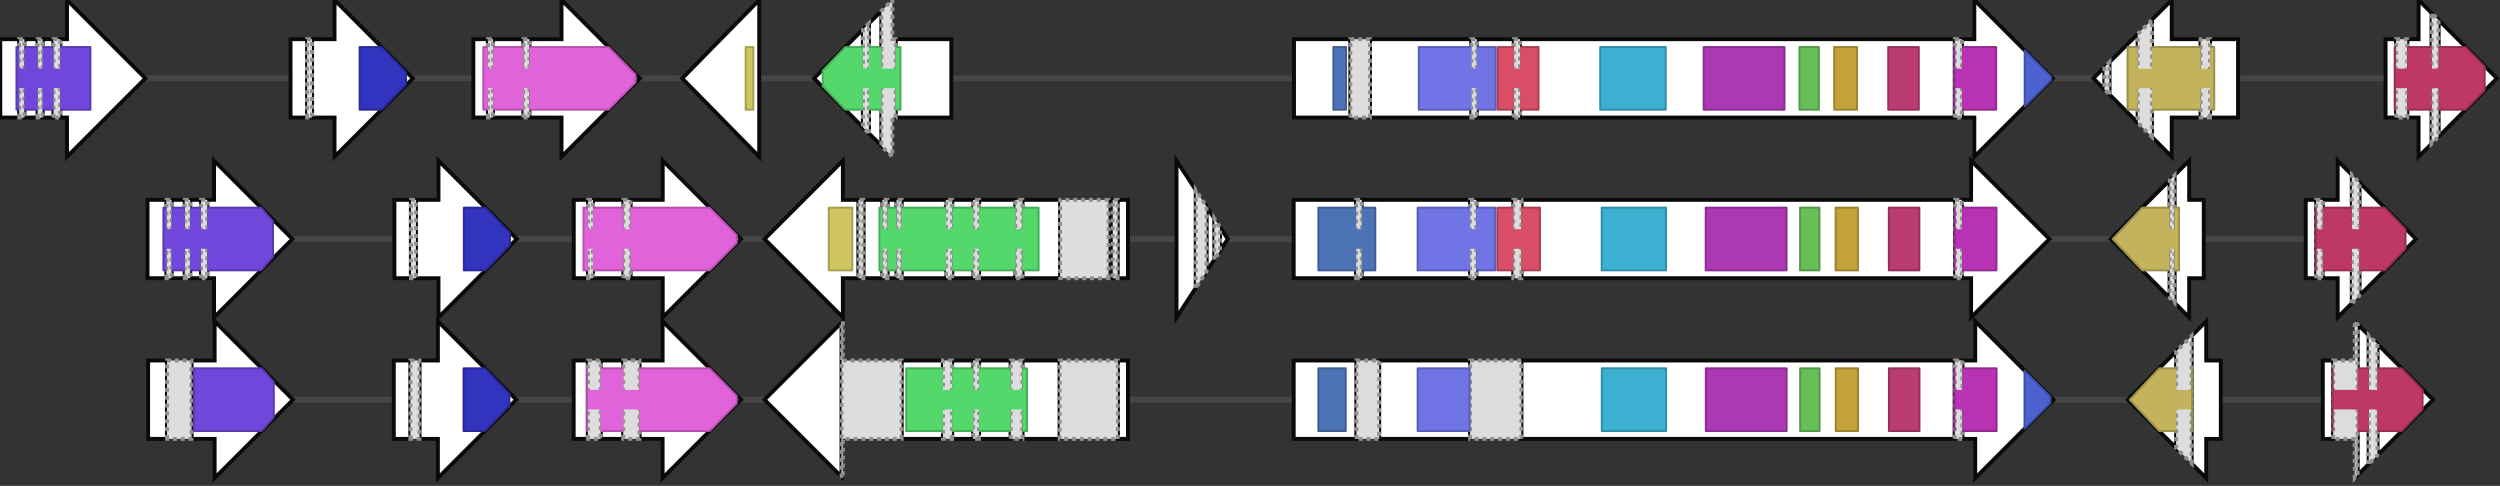 <svg xmlns="http://www.w3.org/2000/svg" version="1.1" baseProfile="full" width="1276" height="248">
  <rect width="100%" height="100%" fill="#333333" stroke="none"/>
  <g>
    <title>BGC0000104.1</title>
    <line x1="0" y1="40" x2="1274" y2="40" stroke="#464646" stroke-width="3"/>
    <g>
      <title>ADY00128.1 [BGC0000104.1~L0+CDS1]</title>
      <polygon points="1217.6,60.0 1217.6,20.0 1222.9,20.0 1222.9,60.0" stroke-width="2" class="exon" fill="#ffffff" stroke="#0a0a0a"/>
      <polygon points="1228.7,60.0 1228.7,20.0 1234.45,20.0 1234.45,0.0 1241.05,6.6 1241.05,73.4 1234.45,80.0 1234.45,60.0" stroke-width="2" class="exon" fill="#ffffff" stroke="#0a0a0a"/>
      <polygon points="1244.7,69.75 1244.7,10.25 1274.45,40.0" stroke-width="2" class="exon" fill="#ffffff" stroke="#0a0a0a"/>
      <polygon points="1222.95,60.0 1222.95,20.0 1228.65,20.0 1228.65,60.0" stroke-width="2" class="intron" fill="#dddddd" stroke-dasharray="2,2" stroke="#919191"/>
      <polygon points="1241.1,73.35 1241.1,6.65 1244.65,10.2 1244.65,69.8" stroke-width="2" class="intron" fill="#dddddd" stroke-dasharray="2,2" stroke="#919191"/>
      <g class="domain,UbiA">
        <title>UbiA prenyltransferase family 
PF01040.19 - UbiA</title>
        <polygon points="1222.25,24.0 1222.9,24.0 1222.95,35.0 1228.65,35.0 1228.7,24.0 1241.05,24.0 1241.1,35.0 1244.65,35.0 1244.7,24.0 1258.45,24.0 1268.2,34.0 1268.2,46.0 1258.45,56.0 1244.7,56.0 1244.65,45.0 1241.1,45.0 1241.05,56.0 1228.7,56.0 1228.65,45.0 1222.95,45.0 1222.9,56.0 1222.25,56.0" fill="rgb(189,57,100)" stroke-linejoin="round"/>
        <path stroke="rgb(151,46,80)" stroke-linejoin="round" stroke-width="1" d="M1222.9 24.0 L 1222.25 24.0, 1222.25 56.0, 1222.9 56.0" fill="none"/>
        <path stroke="rgb(151,46,80)" stroke-linejoin="round" stroke-width="1" d="M1228.7 24.0 L 1241.05 24.0" fill="none"/>
        <path stroke="rgb(151,46,80)" stroke-linejoin="round" stroke-width="1" d="M1228.7 56.0 L 1241.05 56.0" fill="none"/>
        <path stroke="rgb(151,46,80)" stroke-linejoin="round" stroke-width="1" d="M1244.7 24.0 L 1258.45 24.0, 1268.2 34.0, 1268.2 46.0, 1258.45 56.0, 1244.7 56.0" fill="none"/>
      </g>
    </g>
    <g>
      <title>ADY00129.1 [BGC0000104.1~L0+CDS2]</title>
      <polygon points="1142.3,60.0 1142.3,20.0 1128.05,20.0 1128.05,60.0" stroke-width="2" class="exon" fill="#ffffff" stroke="#0a0a0a"/>
      <polygon points="1123.15,60.0 1123.15,20.0 1108.45,20.0 1108.45,0.0 1098.4,10.05 1098.4,69.95 1108.45,80.0 1108.45,60.0" stroke-width="2" class="exon" fill="#ffffff" stroke="#0a0a0a"/>
      <polygon points="1091.05,62.6 1091.05,17.4 1076.7,31.75 1076.7,48.25" stroke-width="2" class="exon" fill="#ffffff" stroke="#0a0a0a"/>
      <polygon points="1074.05,45.6 1074.05,34.4 1068.45,40.0" stroke-width="2" class="exon" fill="#ffffff" stroke="#0a0a0a"/>
      <polygon points="1128.0,60.0 1128.0,20.0 1123.2,20.0 1123.2,60.0" stroke-width="2" class="intron" fill="#dddddd" stroke-dasharray="2,2" stroke="#919191"/>
      <polygon points="1098.35,69.9 1098.35,10.1 1091.1,17.35 1091.1,62.65" stroke-width="2" class="intron" fill="#dddddd" stroke-dasharray="2,2" stroke="#919191"/>
      <polygon points="1076.65,48.2 1076.65,31.8 1074.1,34.35 1074.1,45.65" stroke-width="2" class="intron" fill="#dddddd" stroke-dasharray="2,2" stroke="#919191"/>
      <g class="domain,DUF2236">
        <title>Uncharacterized protein conserved in bacteria (DUF2236) 
PF09995.10 - DUF2236</title>
        <polygon points="1130.15,24.0 1128.05,24.0 1128.0,35.0 1123.2,35.0 1123.15,24.0 1098.4,24.0 1098.35,35.0 1091.1,35.0 1091.05,24.0 1085.9,24.0 1085.9,56.0 1091.05,56.0 1091.1,45.0 1098.35,45.0 1098.4,56.0 1123.15,56.0 1123.2,45.0 1128.0,45.0 1128.05,56.0 1130.15,56.0" fill="rgb(194,179,92)" stroke-linejoin="round"/>
        <path stroke="rgb(155,143,74)" stroke-linejoin="round" stroke-width="1" d="M1128.05 24.0 L 1130.15 24.0, 1130.15 56.0, 1128.05 56.0" fill="none"/>
        <path stroke="rgb(155,143,74)" stroke-linejoin="round" stroke-width="1" d="M1123.15 24.0 L 1098.4 24.0" fill="none"/>
        <path stroke="rgb(155,143,74)" stroke-linejoin="round" stroke-width="1" d="M1123.15 56.0 L 1098.4 56.0" fill="none"/>
        <path stroke="rgb(155,143,74)" stroke-linejoin="round" stroke-width="1" d="M1091.05 24.0 L 1085.9 24.0, 1085.9 56.0, 1091.05 56.0" fill="none"/>
      </g>
    </g>
    <g>
      <title>ADY00130.1 [BGC0000104.1~L0+CDS3]</title>
      <polygon points="660.45,60.0 660.45,20.0 689.2,20.0 689.2,60.0" stroke-width="2" class="exon" fill="#ffffff" stroke="#0a0a0a"/>
      <polygon points="699.25,60.0 699.25,20.0 750.9,20.0 750.9,60.0" stroke-width="2" class="exon" fill="#ffffff" stroke="#0a0a0a"/>
      <polygon points="753.8,60.0 753.8,20.0 772.6,20.0 772.6,60.0" stroke-width="2" class="exon" fill="#ffffff" stroke="#0a0a0a"/>
      <polygon points="775.85,60.0 775.85,20.0 997.7,20.0 997.7,60.0" stroke-width="2" class="exon" fill="#ffffff" stroke="#0a0a0a"/>
      <polygon points="1001.4,60.0 1001.4,20.0 1007.7,20.0 1007.7,0.0 1047.7,40.0 1007.7,80.0 1007.7,60.0" stroke-width="2" class="exon" fill="#ffffff" stroke="#0a0a0a"/>
      <polygon points="689.25,60.0 689.25,20.0 699.2,20.0 699.2,60.0" stroke-width="2" class="intron" fill="#dddddd" stroke-dasharray="2,2" stroke="#919191"/>
      <polygon points="750.95,60.0 750.95,20.0 753.75,20.0 753.75,60.0" stroke-width="2" class="intron" fill="#dddddd" stroke-dasharray="2,2" stroke="#919191"/>
      <polygon points="772.65,60.0 772.65,20.0 775.8,20.0 775.8,60.0" stroke-width="2" class="intron" fill="#dddddd" stroke-dasharray="2,2" stroke="#919191"/>
      <polygon points="997.75,60.0 997.75,20.0 1001.35,20.0 1001.35,60.0" stroke-width="2" class="intron" fill="#dddddd" stroke-dasharray="2,2" stroke="#919191"/>
      <g class="domain,SAT">
        <title>Starter unit:ACP transacylase in aflatoxin biosynthesis [SAT]
PF16073.6 - SAT</title>
        <polygon points="680.55,24.0 687.0,24.0 687.0,56.0 680.55,56.0" fill="rgb(77,115,183)" stroke-linejoin="round"/>
        <path stroke="rgb(62,92,146)" stroke-linejoin="round" stroke-width="1" d="M680.55 24.0 L 687.0 24.0, 687.0 56.0, 680.55 56.0 Z" fill="none"/>
      </g>
      <g class="domain,ketoacyl-synt">
        <title>Beta-ketoacyl synthase, N-terminal domain [KS]
PF00109.27 - ketoacyl-synt</title>
        <polygon points="724.15,24.0 750.9,24.0 750.95,35.0 753.75,35.0 753.8,24.0 763.45,24.0 763.45,56.0 753.8,56.0 753.75,45.0 750.95,45.0 750.9,56.0 724.15,56.0" fill="rgb(112,116,228)" stroke-linejoin="round"/>
        <path stroke="rgb(90,93,182)" stroke-linejoin="round" stroke-width="1" d="M750.9 24.0 L 724.15 24.0, 724.15 56.0, 750.9 56.0" fill="none"/>
        <path stroke="rgb(90,93,182)" stroke-linejoin="round" stroke-width="1" d="M753.8 24.0 L 763.45 24.0, 763.45 56.0, 753.8 56.0" fill="none"/>
      </g>
      <g class="domain,Ketoacyl-synt_C">
        <title>Beta-ketoacyl synthase, C-terminal domain [KS_C]
PF02801.23 - Ketoacyl-synt_C</title>
        <polygon points="764.5,24.0 772.6,24.0 772.65,35.0 775.8,35.0 775.85,24.0 785.25,24.0 785.25,56.0 775.85,56.0 775.8,45.0 772.65,45.0 772.6,56.0 764.5,56.0" fill="rgb(215,78,102)" stroke-linejoin="round"/>
        <path stroke="rgb(172,62,82)" stroke-linejoin="round" stroke-width="1" d="M772.6 24.0 L 764.5 24.0, 764.5 56.0, 772.6 56.0" fill="none"/>
        <path stroke="rgb(172,62,82)" stroke-linejoin="round" stroke-width="1" d="M775.85 24.0 L 785.25 24.0, 785.25 56.0, 775.85 56.0" fill="none"/>
      </g>
      <g class="domain,Acyl_transf_1">
        <title>Acyl transferase domain [AT]
PF00698.22 - Acyl_transf_1</title>
        <polygon points="816.75,24.0 850.2,24.0 850.2,56.0 816.75,56.0" fill="rgb(59,176,209)" stroke-linejoin="round"/>
        <path stroke="rgb(47,141,167)" stroke-linejoin="round" stroke-width="1" d="M816.75 24.0 L 850.2 24.0, 850.2 56.0, 816.75 56.0 Z" fill="none"/>
      </g>
      <g class="domain,PS-DH">
        <title>Polyketide synthase dehydratase [DH]
PF14765.7 - PS-DH</title>
        <polygon points="869.55,24.0 910.8,24.0 910.8,56.0 869.55,56.0" fill="rgb(173,56,182)" stroke-linejoin="round"/>
        <path stroke="rgb(138,45,146)" stroke-linejoin="round" stroke-width="1" d="M869.55 24.0 L 910.8 24.0, 910.8 56.0, 869.55 56.0 Z" fill="none"/>
      </g>
      <g class="domain,PP-binding">
        <title>Phosphopantetheine attachment site [T/ACP]
PF00550.26 - PP-binding</title>
        <polygon points="918.45,24.0 928.35,24.0 928.35,56.0 918.45,56.0" fill="rgb(103,191,88)" stroke-linejoin="round"/>
        <path stroke="rgb(82,153,70)" stroke-linejoin="round" stroke-width="1" d="M918.45 24.0 L 928.35 24.0, 928.35 56.0, 918.45 56.0 Z" fill="none"/>
      </g>
      <g class="domain,HTH_51">
        <title>Helix-turn-helix domain 
PF18558.2 - HTH_51</title>
        <polygon points="936.15,24.0 947.85,24.0 947.85,56.0 936.15,56.0" fill="rgb(195,163,57)" stroke-linejoin="round"/>
        <path stroke="rgb(156,130,46)" stroke-linejoin="round" stroke-width="1" d="M936.15 24.0 L 947.85 24.0, 947.85 56.0, 936.15 56.0 Z" fill="none"/>
      </g>
      <g class="domain,Methyltransf_12">
        <title>Methyltransferase domain [CMeT]
PF08242.13 - Methyltransf_12</title>
        <polygon points="963.75,24.0 979.35,24.0 979.35,56.0 963.75,56.0" fill="rgb(187,59,115)" stroke-linejoin="round"/>
        <path stroke="rgb(150,47,92)" stroke-linejoin="round" stroke-width="1" d="M963.75 24.0 L 979.35 24.0, 979.35 56.0, 963.75 56.0 Z" fill="none"/>
      </g>
      <g class="domain,Abhydrolase_3">
        <title>alpha/beta hydrolase fold 
PF07859.14 - Abhydrolase_3</title>
        <polygon points="997.5,24.0 997.7,24.0 997.75,35.0 1001.35,35.0 1001.4,24.0 1018.85,24.0 1018.85,56.0 1001.4,56.0 1001.35,45.0 997.75,45.0 997.7,56.0 997.5,56.0" fill="rgb(183,51,179)" stroke-linejoin="round"/>
        <path stroke="rgb(146,41,143)" stroke-linejoin="round" stroke-width="1" d="M997.7 24.0 L 997.5 24.0, 997.5 56.0, 997.7 56.0" fill="none"/>
        <path stroke="rgb(146,41,143)" stroke-linejoin="round" stroke-width="1" d="M1001.4 24.0 L 1018.85 24.0, 1018.85 56.0, 1001.4 56.0" fill="none"/>
      </g>
      <g class="domain,Peptidase_S9">
        <title>Prolyl oligopeptidase family 
PF00326.22 - Peptidase_S9</title>
        <polygon points="1033.4,25.7 1046.9,39.2 1046.9,40.8 1033.4,54.3" fill="rgb(77,97,209)" stroke-linejoin="round"/>
        <path stroke="rgb(62,78,167)" stroke-linejoin="round" stroke-width="1" d="M1046.9 39.2 L 1033.4 25.7, 1033.4 54.3, 1046.9 40.8 Z" fill="none"/>
      </g>
    </g>
    <g>
      <title>ADY00131.1 [BGC0000104.1~L0+CDS4]</title>
      <polygon points="485.55,60.0 485.55,20.0 457.2,20.0 457.2,60.0" stroke-width="2" class="exon" fill="#ffffff" stroke="#0a0a0a"/>
      <polygon points="449.8,74.35 449.8,5.65 443.55,11.9 443.55,68.1" stroke-width="2" class="exon" fill="#ffffff" stroke="#0a0a0a"/>
      <polygon points="440.4,64.95 440.4,15.05 415.45,40.0" stroke-width="2" class="exon" fill="#ffffff" stroke="#0a0a0a"/>
      <polygon points="457.15,60.0 457.15,20.0 455.45,20.0 455.45,0.0 449.85,5.6 449.85,74.4 455.45,80.0 455.45,60.0" stroke-width="2" class="intron" fill="#dddddd" stroke-dasharray="2,2" stroke="#919191"/>
      <polygon points="443.5,68.05 443.5,11.95 440.45,15.0 440.45,65.0" stroke-width="2" class="intron" fill="#dddddd" stroke-dasharray="2,2" stroke="#919191"/>
      <g class="domain,p450">
        <title>Cytochrome P450 
PF00067.23 - p450</title>
        <polygon points="459.6,24.0 457.2,24.0 457.15,35.0 449.85,35.0 449.8,24.0 443.55,24.0 443.5,35.0 440.45,35.0 440.4,24.0 431.45,24.0 419.9,36.0 419.9,44.0 431.45,56.0 440.4,56.0 440.45,45.0 443.5,45.0 443.55,56.0 449.8,56.0 449.85,45.0 457.15,45.0 457.2,56.0 459.6,56.0" fill="rgb(85,216,107)" stroke-linejoin="round"/>
        <path stroke="rgb(68,173,86)" stroke-linejoin="round" stroke-width="1" d="M457.2 24.0 L 459.6 24.0, 459.6 56.0, 457.2 56.0" fill="none"/>
        <path stroke="rgb(68,173,86)" stroke-linejoin="round" stroke-width="1" d="M449.8 24.0 L 443.55 24.0" fill="none"/>
        <path stroke="rgb(68,173,86)" stroke-linejoin="round" stroke-width="1" d="M449.8 56.0 L 443.55 56.0" fill="none"/>
        <path stroke="rgb(68,173,86)" stroke-linejoin="round" stroke-width="1" d="M440.4 24.0 L 431.45 24.0, 419.9 36.0, 419.9 44.0, 431.45 56.0, 440.4 56.0" fill="none"/>
      </g>
    </g>
    <g>
      <title>ADY00132.1 [BGC0000104.1~L0+CDS5]</title>
      <polygon points="387.5,80.0 387.5,0.0 348.2,40.0" stroke-width="2" class="exon" fill="#ffffff" stroke="#0a0a0a"/>
      <g class="domain,Lactamase_B">
        <title>Metallo-beta-lactamase superfamily 
PF00753.28 - Lactamase_B</title>
        <polygon points="384.5,24.0 380.6,24.0 380.6,56.0 384.5,56.0" fill="rgb(206,198,96)" stroke-linejoin="round"/>
        <path stroke="rgb(165,158,77)" stroke-linejoin="round" stroke-width="1" d="M384.5 24.0 L 380.6 24.0, 380.6 56.0, 384.5 56.0 Z" fill="none"/>
      </g>
    </g>
    <g>
      <title>ADY00133.1 [BGC0000104.1~L0+CDS6]</title>
      <polygon points="241.6,60.0 241.6,20.0 249.0,20.0 249.0,60.0" stroke-width="2" class="exon" fill="#ffffff" stroke="#0a0a0a"/>
      <polygon points="251.65,60.0 251.65,20.0 267.1,20.0 267.1,60.0" stroke-width="2" class="exon" fill="#ffffff" stroke="#0a0a0a"/>
      <polygon points="270.25,60.0 270.25,20.0 286.6,20.0 286.6,0.0 326.6,40.0 286.6,80.0 286.6,60.0" stroke-width="2" class="exon" fill="#ffffff" stroke="#0a0a0a"/>
      <polygon points="249.05,60.0 249.05,20.0 251.6,20.0 251.6,60.0" stroke-width="2" class="intron" fill="#dddddd" stroke-dasharray="2,2" stroke="#919191"/>
      <polygon points="267.15,60.0 267.15,20.0 270.2,20.0 270.2,60.0" stroke-width="2" class="intron" fill="#dddddd" stroke-dasharray="2,2" stroke="#919191"/>
      <g class="domain,IMPDH">
        <title>IMP dehydrogenase / GMP reductase domain 
PF00478.26 - IMPDH</title>
        <polygon points="246.7,24.0 249.0,24.0 249.05,35.0 251.6,35.0 251.65,24.0 267.1,24.0 267.15,35.0 270.2,35.0 270.25,24.0 310.6,24.0 324.4,38.0 324.4,42.0 310.6,56.0 270.25,56.0 270.2,45.0 267.15,45.0 267.1,56.0 251.65,56.0 251.6,45.0 249.05,45.0 249.0,56.0 246.7,56.0" fill="rgb(225,99,218)" stroke-linejoin="round"/>
        <path stroke="rgb(180,79,174)" stroke-linejoin="round" stroke-width="1" d="M249.0 24.0 L 246.7 24.0, 246.7 56.0, 249.0 56.0" fill="none"/>
        <path stroke="rgb(180,79,174)" stroke-linejoin="round" stroke-width="1" d="M251.65 24.0 L 267.1 24.0" fill="none"/>
        <path stroke="rgb(180,79,174)" stroke-linejoin="round" stroke-width="1" d="M251.65 56.0 L 267.1 56.0" fill="none"/>
        <path stroke="rgb(180,79,174)" stroke-linejoin="round" stroke-width="1" d="M270.25 24.0 L 310.6 24.0, 324.4 38.0, 324.4 42.0, 310.6 56.0, 270.25 56.0" fill="none"/>
      </g>
    </g>
    <g>
      <title>ADY00134.1 [BGC0000104.1~L0+CDS7]</title>
      <polygon points="148.3,60.0 148.3,20.0 156.7,20.0 156.7,60.0" stroke-width="2" class="exon" fill="#ffffff" stroke="#0a0a0a"/>
      <polygon points="159.3,60.0 159.3,20.0 170.75,20.0 170.75,0.0 210.75,40.0 170.75,80.0 170.75,60.0" stroke-width="2" class="exon" fill="#ffffff" stroke="#0a0a0a"/>
      <polygon points="156.75,60.0 156.75,20.0 159.25,20.0 159.25,60.0" stroke-width="2" class="intron" fill="#dddddd" stroke-dasharray="2,2" stroke="#919191"/>
      <g class="domain,Methyltransf_2">
        <title>O-methyltransferase domain 
PF00891.19 - Methyltransf_2</title>
        <polygon points="183.55,24.0 194.75,24.0 207.25,37.0 207.25,43.0 194.75,56.0 183.55,56.0" fill="rgb(50,51,190)" stroke-linejoin="round"/>
        <path stroke="rgb(40,41,152)" stroke-linejoin="round" stroke-width="1" d="M207.25 37.0 L 194.75 24.0, 183.55 24.0, 183.55 56.0, 194.75 56.0, 207.25 43.0 Z" fill="none"/>
      </g>
    </g>
    <g>
      <title>ADY00135.1 [BGC0000104.1~L0+CDS8]</title>
      <polygon points="0.15,60.0 0.15,20.0 9.75,20.0 9.75,60.0" stroke-width="2" class="exon" fill="#ffffff" stroke="#0a0a0a"/>
      <polygon points="12.5,60.0 12.5,20.0 19.15,20.0 19.15,60.0" stroke-width="2" class="exon" fill="#ffffff" stroke="#0a0a0a"/>
      <polygon points="21.8,60.0 21.8,20.0 27.25,20.0 27.25,60.0" stroke-width="2" class="exon" fill="#ffffff" stroke="#0a0a0a"/>
      <polygon points="30.8,60.0 30.8,20.0 34.2,20.0 34.2,0.0 74.2,40.0 34.2,80.0 34.2,60.0" stroke-width="2" class="exon" fill="#ffffff" stroke="#0a0a0a"/>
      <polygon points="9.8,60.0 9.8,20.0 12.45,20.0 12.45,60.0" stroke-width="2" class="intron" fill="#dddddd" stroke-dasharray="2,2" stroke="#919191"/>
      <polygon points="19.2,60.0 19.2,20.0 21.75,20.0 21.75,60.0" stroke-width="2" class="intron" fill="#dddddd" stroke-dasharray="2,2" stroke="#919191"/>
      <polygon points="27.3,60.0 27.3,20.0 30.75,20.0 30.75,60.0" stroke-width="2" class="intron" fill="#dddddd" stroke-dasharray="2,2" stroke="#919191"/>
      <g class="domain,Abhydrolase_6">
        <title>Alpha/beta hydrolase family 
PF12697.8 - Abhydrolase_6</title>
        <polygon points="8.4,24.0 9.75,24.0 9.8,35.0 12.45,35.0 12.5,24.0 19.15,24.0 19.2,35.0 21.75,35.0 21.8,24.0 27.25,24.0 27.3,35.0 30.75,35.0 30.8,24.0 46.15,24.0 46.15,56.0 30.8,56.0 30.75,45.0 27.3,45.0 27.25,56.0 21.8,56.0 21.75,45.0 19.2,45.0 19.15,56.0 12.5,56.0 12.45,45.0 9.8,45.0 9.75,56.0 8.4,56.0" fill="rgb(113,71,219)" stroke-linejoin="round"/>
        <path stroke="rgb(90,57,175)" stroke-linejoin="round" stroke-width="1" d="M9.75 24.0 L 8.4 24.0, 8.4 56.0, 9.75 56.0" fill="none"/>
        <path stroke="rgb(90,57,175)" stroke-linejoin="round" stroke-width="1" d="M12.5 24.0 L 19.15 24.0" fill="none"/>
        <path stroke="rgb(90,57,175)" stroke-linejoin="round" stroke-width="1" d="M12.5 56.0 L 19.15 56.0" fill="none"/>
        <path stroke="rgb(90,57,175)" stroke-linejoin="round" stroke-width="1" d="M21.8 24.0 L 27.25 24.0" fill="none"/>
        <path stroke="rgb(90,57,175)" stroke-linejoin="round" stroke-width="1" d="M21.8 56.0 L 27.25 56.0" fill="none"/>
        <path stroke="rgb(90,57,175)" stroke-linejoin="round" stroke-width="1" d="M30.8 24.0 L 46.15 24.0, 46.15 56.0, 30.8 56.0" fill="none"/>
      </g>
    </g>
  </g>
  <g>
    <title>BGC0001360.1</title>
    <line x1="75" y1="122" x2="1234" y2="122" stroke="#464646" stroke-width="3"/>
    <g>
      <title>CDM36721.1 [BGC0001360.1~L0+CDS1]</title>
      <polygon points="75.3,142.0 75.3,102.0 84.9,102.0 84.9,142.0" stroke-width="2" class="exon" fill="#ffffff" stroke="#0a0a0a"/>
      <polygon points="87.6,142.0 87.6,102.0 94.25,102.0 94.25,142.0" stroke-width="2" class="exon" fill="#ffffff" stroke="#0a0a0a"/>
      <polygon points="97.1,142.0 97.1,102.0 102.55,102.0 102.55,142.0" stroke-width="2" class="exon" fill="#ffffff" stroke="#0a0a0a"/>
      <polygon points="105.85,142.0 105.85,102.0 109.25,102.0 109.25,82.0 149.25,122.0 109.25,162.0 109.25,142.0" stroke-width="2" class="exon" fill="#ffffff" stroke="#0a0a0a"/>
      <polygon points="84.95,142.0 84.95,102.0 87.55,102.0 87.55,142.0" stroke-width="2" class="intron" fill="#dddddd" stroke-dasharray="2,2" stroke="#919191"/>
      <polygon points="94.3,142.0 94.3,102.0 97.05,102.0 97.05,142.0" stroke-width="2" class="intron" fill="#dddddd" stroke-dasharray="2,2" stroke="#919191"/>
      <polygon points="102.6,142.0 102.6,102.0 105.8,102.0 105.8,142.0" stroke-width="2" class="intron" fill="#dddddd" stroke-dasharray="2,2" stroke="#919191"/>
      <g class="domain,Abhydrolase_6">
        <title>Alpha/beta hydrolase family 
PF12697.8 - Abhydrolase_6</title>
        <polygon points="83.4,106.0 84.9,106.0 84.95,117.0 87.55,117.0 87.6,106.0 94.25,106.0 94.3,117.0 97.05,117.0 97.1,106.0 102.55,106.0 102.6,117.0 105.8,117.0 105.85,106.0 133.25,106.0 139.35,113.0 139.35,131.0 133.25,138.0 105.85,138.0 105.8,127.0 102.6,127.0 102.55,138.0 97.1,138.0 97.05,127.0 94.3,127.0 94.25,138.0 87.6,138.0 87.55,127.0 84.95,127.0 84.9,138.0 83.4,138.0" fill="rgb(113,71,219)" stroke-linejoin="round"/>
        <path stroke="rgb(90,57,175)" stroke-linejoin="round" stroke-width="1" d="M84.9 106.0 L 83.4 106.0, 83.4 138.0, 84.9 138.0" fill="none"/>
        <path stroke="rgb(90,57,175)" stroke-linejoin="round" stroke-width="1" d="M87.6 106.0 L 94.25 106.0" fill="none"/>
        <path stroke="rgb(90,57,175)" stroke-linejoin="round" stroke-width="1" d="M87.6 138.0 L 94.25 138.0" fill="none"/>
        <path stroke="rgb(90,57,175)" stroke-linejoin="round" stroke-width="1" d="M97.1 106.0 L 102.55 106.0" fill="none"/>
        <path stroke="rgb(90,57,175)" stroke-linejoin="round" stroke-width="1" d="M97.1 138.0 L 102.55 138.0" fill="none"/>
        <path stroke="rgb(90,57,175)" stroke-linejoin="round" stroke-width="1" d="M105.85 106.0 L 133.25 106.0, 139.35 113.0, 139.35 131.0, 133.25 138.0, 105.85 138.0" fill="none"/>
      </g>
    </g>
    <g>
      <title>CDM36722.1 [BGC0001360.1~L0+CDS2]</title>
      <polygon points="201.3,142.0 201.3,102.0 209.7,102.0 209.7,142.0" stroke-width="2" class="exon" fill="#ffffff" stroke="#0a0a0a"/>
      <polygon points="212.35,142.0 212.35,102.0 223.8,102.0 223.8,82.0 263.8,122.0 223.8,162.0 223.8,142.0" stroke-width="2" class="exon" fill="#ffffff" stroke="#0a0a0a"/>
      <polygon points="209.75,142.0 209.75,102.0 212.3,102.0 212.3,142.0" stroke-width="2" class="intron" fill="#dddddd" stroke-dasharray="2,2" stroke="#919191"/>
      <g class="domain,Methyltransf_2">
        <title>O-methyltransferase domain 
PF00891.19 - Methyltransf_2</title>
        <polygon points="236.75,106.0 247.8,106.0 260.3,119.0 260.3,125.0 247.8,138.0 236.75,138.0" fill="rgb(50,51,190)" stroke-linejoin="round"/>
        <path stroke="rgb(40,41,152)" stroke-linejoin="round" stroke-width="1" d="M260.3 119.0 L 247.8 106.0, 236.75 106.0, 236.75 138.0, 247.8 138.0, 260.3 125.0 Z" fill="none"/>
      </g>
    </g>
    <g>
      <title>CDM36723.1 [BGC0001360.1~L0+CDS3]</title>
      <polygon points="292.85,142.0 292.85,102.0 300.1,102.0 300.1,142.0" stroke-width="2" class="exon" fill="#ffffff" stroke="#0a0a0a"/>
      <polygon points="302.7,142.0 302.7,102.0 318.15,102.0 318.15,142.0" stroke-width="2" class="exon" fill="#ffffff" stroke="#0a0a0a"/>
      <polygon points="321.9,142.0 321.9,102.0 338.25,102.0 338.25,82.0 378.25,122.0 338.25,162.0 338.25,142.0" stroke-width="2" class="exon" fill="#ffffff" stroke="#0a0a0a"/>
      <polygon points="300.15,142.0 300.15,102.0 302.65,102.0 302.65,142.0" stroke-width="2" class="intron" fill="#dddddd" stroke-dasharray="2,2" stroke="#919191"/>
      <polygon points="318.2,142.0 318.2,102.0 321.85,102.0 321.85,142.0" stroke-width="2" class="intron" fill="#dddddd" stroke-dasharray="2,2" stroke="#919191"/>
      <g class="domain,IMPDH">
        <title>IMP dehydrogenase / GMP reductase domain 
PF00478.26 - IMPDH</title>
        <polygon points="297.8,106.0 300.1,106.0 300.15,117.0 302.65,117.0 302.7,106.0 318.15,106.0 318.2,117.0 321.85,117.0 321.9,106.0 362.25,106.0 376.05,120.0 376.05,124.0 362.25,138.0 321.9,138.0 321.85,127.0 318.2,127.0 318.15,138.0 302.7,138.0 302.65,127.0 300.15,127.0 300.1,138.0 297.8,138.0" fill="rgb(225,99,218)" stroke-linejoin="round"/>
        <path stroke="rgb(180,79,174)" stroke-linejoin="round" stroke-width="1" d="M300.1 106.0 L 297.8 106.0, 297.8 138.0, 300.1 138.0" fill="none"/>
        <path stroke="rgb(180,79,174)" stroke-linejoin="round" stroke-width="1" d="M302.7 106.0 L 318.15 106.0" fill="none"/>
        <path stroke="rgb(180,79,174)" stroke-linejoin="round" stroke-width="1" d="M302.7 138.0 L 318.15 138.0" fill="none"/>
        <path stroke="rgb(180,79,174)" stroke-linejoin="round" stroke-width="1" d="M321.9 106.0 L 362.25 106.0, 376.05 120.0, 376.05 124.0, 362.25 138.0, 321.9 138.0" fill="none"/>
      </g>
    </g>
    <g>
      <title>CDM36724.1 [BGC0001360.1~L0+CDS4]</title>
      <polygon points="575.7,142.0 575.7,102.0 570.5,102.0 570.5,142.0" stroke-width="2" class="exon" fill="#ffffff" stroke="#0a0a0a"/>
      <polygon points="567.9,142.0 567.9,102.0 565.85,102.0 565.85,142.0" stroke-width="2" class="exon" fill="#ffffff" stroke="#0a0a0a"/>
      <polygon points="541.05,142.0 541.05,102.0 521.9,102.0 521.9,142.0" stroke-width="2" class="exon" fill="#ffffff" stroke="#0a0a0a"/>
      <polygon points="518.2,142.0 518.2,102.0 499.75,102.0 499.75,142.0" stroke-width="2" class="exon" fill="#ffffff" stroke="#0a0a0a"/>
      <polygon points="496.65,142.0 496.65,102.0 486.05,102.0 486.05,142.0" stroke-width="2" class="exon" fill="#ffffff" stroke="#0a0a0a"/>
      <polygon points="482.8,142.0 482.8,102.0 460.25,102.0 460.25,142.0" stroke-width="2" class="exon" fill="#ffffff" stroke="#0a0a0a"/>
      <polygon points="457.55,142.0 457.55,102.0 453.05,102.0 453.05,142.0" stroke-width="2" class="exon" fill="#ffffff" stroke="#0a0a0a"/>
      <polygon points="450.3,142.0 450.3,102.0 440.75,102.0 440.75,142.0" stroke-width="2" class="exon" fill="#ffffff" stroke="#0a0a0a"/>
      <polygon points="438.1,142.0 438.1,102.0 430.2,102.0 430.2,82.0 390.2,122.0 430.2,162.0 430.2,142.0" stroke-width="2" class="exon" fill="#ffffff" stroke="#0a0a0a"/>
      <polygon points="570.45,142.0 570.45,102.0 567.95,102.0 567.95,142.0" stroke-width="2" class="intron" fill="#dddddd" stroke-dasharray="2,2" stroke="#919191"/>
      <polygon points="565.8,142.0 565.8,102.0 541.1,102.0 541.1,142.0" stroke-width="2" class="intron" fill="#dddddd" stroke-dasharray="2,2" stroke="#919191"/>
      <polygon points="521.85,142.0 521.85,102.0 518.25,102.0 518.25,142.0" stroke-width="2" class="intron" fill="#dddddd" stroke-dasharray="2,2" stroke="#919191"/>
      <polygon points="499.7,142.0 499.7,102.0 496.7,102.0 496.7,142.0" stroke-width="2" class="intron" fill="#dddddd" stroke-dasharray="2,2" stroke="#919191"/>
      <polygon points="486.0,142.0 486.0,102.0 482.85,102.0 482.85,142.0" stroke-width="2" class="intron" fill="#dddddd" stroke-dasharray="2,2" stroke="#919191"/>
      <polygon points="460.2,142.0 460.2,102.0 457.6,102.0 457.6,142.0" stroke-width="2" class="intron" fill="#dddddd" stroke-dasharray="2,2" stroke="#919191"/>
      <polygon points="453.0,142.0 453.0,102.0 450.35,102.0 450.35,142.0" stroke-width="2" class="intron" fill="#dddddd" stroke-dasharray="2,2" stroke="#919191"/>
      <polygon points="440.7,142.0 440.7,102.0 438.15,102.0 438.15,142.0" stroke-width="2" class="intron" fill="#dddddd" stroke-dasharray="2,2" stroke="#919191"/>
      <g class="domain,p450">
        <title>Cytochrome P450 
PF00067.23 - p450</title>
        <polygon points="530.1,106.0 521.9,106.0 521.85,117.0 518.25,117.0 518.2,106.0 499.75,106.0 499.7,117.0 496.7,117.0 496.65,106.0 486.05,106.0 486.0,117.0 482.85,117.0 482.8,106.0 460.25,106.0 460.2,117.0 457.6,117.0 457.55,106.0 453.05,106.0 453.0,117.0 450.35,117.0 450.3,106.0 448.85,106.0 448.85,138.0 450.3,138.0 450.35,127.0 453.0,127.0 453.05,138.0 457.55,138.0 457.6,127.0 460.2,127.0 460.25,138.0 482.8,138.0 482.85,127.0 486.0,127.0 486.05,138.0 496.65,138.0 496.7,127.0 499.7,127.0 499.75,138.0 518.2,138.0 518.25,127.0 521.85,127.0 521.9,138.0 530.1,138.0" fill="rgb(85,216,107)" stroke-linejoin="round"/>
        <path stroke="rgb(68,173,86)" stroke-linejoin="round" stroke-width="1" d="M521.9 106.0 L 530.1 106.0, 530.1 138.0, 521.9 138.0" fill="none"/>
        <path stroke="rgb(68,173,86)" stroke-linejoin="round" stroke-width="1" d="M518.2 106.0 L 499.75 106.0" fill="none"/>
        <path stroke="rgb(68,173,86)" stroke-linejoin="round" stroke-width="1" d="M518.2 138.0 L 499.75 138.0" fill="none"/>
        <path stroke="rgb(68,173,86)" stroke-linejoin="round" stroke-width="1" d="M496.65 106.0 L 486.05 106.0" fill="none"/>
        <path stroke="rgb(68,173,86)" stroke-linejoin="round" stroke-width="1" d="M496.65 138.0 L 486.05 138.0" fill="none"/>
        <path stroke="rgb(68,173,86)" stroke-linejoin="round" stroke-width="1" d="M482.8 106.0 L 460.25 106.0" fill="none"/>
        <path stroke="rgb(68,173,86)" stroke-linejoin="round" stroke-width="1" d="M482.8 138.0 L 460.25 138.0" fill="none"/>
        <path stroke="rgb(68,173,86)" stroke-linejoin="round" stroke-width="1" d="M457.55 106.0 L 453.05 106.0" fill="none"/>
        <path stroke="rgb(68,173,86)" stroke-linejoin="round" stroke-width="1" d="M457.55 138.0 L 453.05 138.0" fill="none"/>
        <path stroke="rgb(68,173,86)" stroke-linejoin="round" stroke-width="1" d="M450.3 106.0 L 448.85 106.0, 448.85 138.0, 450.3 138.0" fill="none"/>
      </g>
      <g class="domain,Lactamase_B">
        <title>Metallo-beta-lactamase superfamily 
PF00753.28 - Lactamase_B</title>
        <polygon points="435.0,106.0 423.0,106.0 423.0,138.0 435.0,138.0" fill="rgb(206,198,96)" stroke-linejoin="round"/>
        <path stroke="rgb(165,158,77)" stroke-linejoin="round" stroke-width="1" d="M435.0 106.0 L 423.0 106.0, 423.0 138.0, 435.0 138.0 Z" fill="none"/>
      </g>
    </g>
    <g>
      <title>CDM36725.1 [BGC0001360.1~L0+CDS5]</title>
      <polygon points="600.5,162.0 600.5,82.0 610.3,96.99 610.3,147.01" stroke-width="2" class="exon" fill="#ffffff" stroke="#0a0a0a"/>
      <polygon points="615.9,138.44 615.9,105.56 619.75,111.45 619.75,132.55" stroke-width="2" class="exon" fill="#ffffff" stroke="#0a0a0a"/>
      <polygon points="622.75,127.97 622.75,116.03 626.65,122.0" stroke-width="2" class="exon" fill="#ffffff" stroke="#0a0a0a"/>
      <polygon points="610.35,146.93 610.35,97.07 615.85,105.48 615.85,138.52" stroke-width="2" class="intron" fill="#dddddd" stroke-dasharray="2,2" stroke="#919191"/>
      <polygon points="619.8,132.48 619.8,111.52 622.7,115.96 622.7,128.04" stroke-width="2" class="intron" fill="#dddddd" stroke-dasharray="2,2" stroke="#919191"/>
    </g>
    <g>
      <title>CDM36726.1 [BGC0001360.1~L0+CDS6]</title>
      <polygon points="660.3,142.0 660.3,102.0 692.1,102.0 692.1,142.0" stroke-width="2" class="exon" fill="#ffffff" stroke="#0a0a0a"/>
      <polygon points="695.1,142.0 695.1,102.0 750.3,102.0 750.3,142.0" stroke-width="2" class="exon" fill="#ffffff" stroke="#0a0a0a"/>
      <polygon points="753.55,142.0 753.55,102.0 772.35,102.0 772.35,142.0" stroke-width="2" class="exon" fill="#ffffff" stroke="#0a0a0a"/>
      <polygon points="776.6,142.0 776.6,102.0 997.85,102.0 997.85,142.0" stroke-width="2" class="exon" fill="#ffffff" stroke="#0a0a0a"/>
      <polygon points="1001.4,142.0 1001.4,102.0 1006.05,102.0 1006.05,82.0 1046.05,122.0 1006.05,162.0 1006.05,142.0" stroke-width="2" class="exon" fill="#ffffff" stroke="#0a0a0a"/>
      <polygon points="692.15,142.0 692.15,102.0 695.05,102.0 695.05,142.0" stroke-width="2" class="intron" fill="#dddddd" stroke-dasharray="2,2" stroke="#919191"/>
      <polygon points="750.35,142.0 750.35,102.0 753.5,102.0 753.5,142.0" stroke-width="2" class="intron" fill="#dddddd" stroke-dasharray="2,2" stroke="#919191"/>
      <polygon points="772.4,142.0 772.4,102.0 776.55,102.0 776.55,142.0" stroke-width="2" class="intron" fill="#dddddd" stroke-dasharray="2,2" stroke="#919191"/>
      <polygon points="997.9,142.0 997.9,102.0 1001.35,102.0 1001.35,142.0" stroke-width="2" class="intron" fill="#dddddd" stroke-dasharray="2,2" stroke="#919191"/>
      <g class="domain,SAT">
        <title>Starter unit:ACP transacylase in aflatoxin biosynthesis [SAT]
PF16073.6 - SAT</title>
        <polygon points="672.9,106.0 692.1,106.0 692.15,117.0 695.05,117.0 695.1,106.0 701.95,106.0 701.95,138.0 695.1,138.0 695.05,127.0 692.15,127.0 692.1,138.0 672.9,138.0" fill="rgb(77,115,183)" stroke-linejoin="round"/>
        <path stroke="rgb(62,92,146)" stroke-linejoin="round" stroke-width="1" d="M692.1 106.0 L 672.9 106.0, 672.9 138.0, 692.1 138.0" fill="none"/>
        <path stroke="rgb(62,92,146)" stroke-linejoin="round" stroke-width="1" d="M695.1 106.0 L 701.95 106.0, 701.95 138.0, 695.1 138.0" fill="none"/>
      </g>
      <g class="domain,ketoacyl-synt">
        <title>Beta-ketoacyl synthase, N-terminal domain [KS]
PF00109.27 - ketoacyl-synt</title>
        <polygon points="723.55,106.0 750.3,106.0 750.35,117.0 753.5,117.0 753.55,106.0 763.2,106.0 763.2,138.0 753.55,138.0 753.5,127.0 750.35,127.0 750.3,138.0 723.55,138.0" fill="rgb(112,116,228)" stroke-linejoin="round"/>
        <path stroke="rgb(90,93,182)" stroke-linejoin="round" stroke-width="1" d="M750.3 106.0 L 723.55 106.0, 723.55 138.0, 750.3 138.0" fill="none"/>
        <path stroke="rgb(90,93,182)" stroke-linejoin="round" stroke-width="1" d="M753.55 106.0 L 763.2 106.0, 763.2 138.0, 753.55 138.0" fill="none"/>
      </g>
      <g class="domain,Ketoacyl-synt_C">
        <title>Beta-ketoacyl synthase, C-terminal domain [KS_C]
PF02801.23 - Ketoacyl-synt_C</title>
        <polygon points="764.25,106.0 772.35,106.0 772.4,117.0 776.55,117.0 776.6,106.0 786.0,106.0 786.0,138.0 776.6,138.0 776.55,127.0 772.4,127.0 772.35,138.0 764.25,138.0" fill="rgb(215,78,102)" stroke-linejoin="round"/>
        <path stroke="rgb(172,62,82)" stroke-linejoin="round" stroke-width="1" d="M772.35 106.0 L 764.25 106.0, 764.25 138.0, 772.35 138.0" fill="none"/>
        <path stroke="rgb(172,62,82)" stroke-linejoin="round" stroke-width="1" d="M776.6 106.0 L 786.0 106.0, 786.0 138.0, 776.6 138.0" fill="none"/>
      </g>
      <g class="domain,Acyl_transf_1">
        <title>Acyl transferase domain [AT]
PF00698.22 - Acyl_transf_1</title>
        <polygon points="817.5,106.0 850.35,106.0 850.35,138.0 817.5,138.0" fill="rgb(59,176,209)" stroke-linejoin="round"/>
        <path stroke="rgb(47,141,167)" stroke-linejoin="round" stroke-width="1" d="M817.5 106.0 L 850.35 106.0, 850.35 138.0, 817.5 138.0 Z" fill="none"/>
      </g>
      <g class="domain,PS-DH">
        <title>Polyketide synthase dehydratase [DH]
PF14765.7 - PS-DH</title>
        <polygon points="870.6,106.0 911.85,106.0 911.85,138.0 870.6,138.0" fill="rgb(173,56,182)" stroke-linejoin="round"/>
        <path stroke="rgb(138,45,146)" stroke-linejoin="round" stroke-width="1" d="M870.6 106.0 L 911.85 106.0, 911.85 138.0, 870.6 138.0 Z" fill="none"/>
      </g>
      <g class="domain,PP-binding">
        <title>Phosphopantetheine attachment site [T/ACP]
PF00550.26 - PP-binding</title>
        <polygon points="918.75,106.0 928.65,106.0 928.65,138.0 918.75,138.0" fill="rgb(103,191,88)" stroke-linejoin="round"/>
        <path stroke="rgb(82,153,70)" stroke-linejoin="round" stroke-width="1" d="M918.75 106.0 L 928.65 106.0, 928.65 138.0, 918.75 138.0 Z" fill="none"/>
      </g>
      <g class="domain,HTH_51">
        <title>Helix-turn-helix domain 
PF18558.2 - HTH_51</title>
        <polygon points="936.9,106.0 948.3,106.0 948.3,138.0 936.9,138.0" fill="rgb(195,163,57)" stroke-linejoin="round"/>
        <path stroke="rgb(156,130,46)" stroke-linejoin="round" stroke-width="1" d="M936.9 106.0 L 948.3 106.0, 948.3 138.0, 936.9 138.0 Z" fill="none"/>
      </g>
      <g class="domain,Methyltransf_12">
        <title>Methyltransferase domain [CMeT]
PF08242.13 - Methyltransf_12</title>
        <polygon points="964.05,106.0 979.65,106.0 979.65,138.0 964.05,138.0" fill="rgb(187,59,115)" stroke-linejoin="round"/>
        <path stroke="rgb(150,47,92)" stroke-linejoin="round" stroke-width="1" d="M964.05 106.0 L 979.65 106.0, 979.65 138.0, 964.05 138.0 Z" fill="none"/>
      </g>
      <g class="domain,Abhydrolase_3">
        <title>alpha/beta hydrolase fold 
PF07859.14 - Abhydrolase_3</title>
        <polygon points="997.65,106.0 997.85,106.0 997.9,117.0 1001.35,117.0 1001.4,106.0 1019.0,106.0 1019.0,138.0 1001.4,138.0 1001.35,127.0 997.9,127.0 997.85,138.0 997.65,138.0" fill="rgb(183,51,179)" stroke-linejoin="round"/>
        <path stroke="rgb(146,41,143)" stroke-linejoin="round" stroke-width="1" d="M997.85 106.0 L 997.65 106.0, 997.65 138.0, 997.85 138.0" fill="none"/>
        <path stroke="rgb(146,41,143)" stroke-linejoin="round" stroke-width="1" d="M1001.4 106.0 L 1019.0 106.0, 1019.0 138.0, 1001.4 138.0" fill="none"/>
      </g>
    </g>
    <g>
      <title>CDM36727.1 [BGC0001360.1~L0+CDS7]</title>
      <polygon points="1124.8,142.0 1124.8,102.0 1117.35,102.0 1117.35,82.0 1109.95,89.4 1109.95,154.6 1117.35,162.0 1117.35,142.0" stroke-width="2" class="exon" fill="#ffffff" stroke="#0a0a0a"/>
      <polygon points="1107.35,152.0 1107.35,92.0 1077.35,122.0" stroke-width="2" class="exon" fill="#ffffff" stroke="#0a0a0a"/>
      <polygon points="1109.9,154.55 1109.9,89.45 1107.4,91.95 1107.4,152.05" stroke-width="2" class="intron" fill="#dddddd" stroke-dasharray="2,2" stroke="#919191"/>
      <g class="domain,DUF2236">
        <title>Uncharacterized protein conserved in bacteria (DUF2236) 
PF09995.10 - DUF2236</title>
        <polygon points="1112.2,106.0 1109.95,106.0 1109.9,117.0 1107.4,117.0 1107.35,106.0 1093.35,106.0 1078.3,122.0 1078.3,122.0 1093.35,138.0 1107.35,138.0 1107.4,127.0 1109.9,127.0 1109.95,138.0 1112.2,138.0" fill="rgb(194,179,92)" stroke-linejoin="round"/>
        <path stroke="rgb(155,143,74)" stroke-linejoin="round" stroke-width="1" d="M1109.95 106.0 L 1112.2 106.0, 1112.2 138.0, 1109.95 138.0" fill="none"/>
        <path stroke="rgb(155,143,74)" stroke-linejoin="round" stroke-width="1" d="M1107.35 106.0 L 1093.35 106.0, 1078.3 122.0, 1078.3 122.0, 1093.35 138.0, 1107.35 138.0" fill="none"/>
      </g>
    </g>
    <g>
      <title>CDM36728.1 [BGC0001360.1~L0+CDS8]</title>
      <polygon points="1176.85,142.0 1176.85,102.0 1182.15,102.0 1182.15,142.0" stroke-width="2" class="exon" fill="#ffffff" stroke="#0a0a0a"/>
      <polygon points="1185.6,142.0 1185.6,102.0 1193.15,102.0 1193.15,82.0 1200.35,89.2 1200.35,154.8 1193.15,162.0 1193.15,142.0" stroke-width="2" class="exon" fill="#ffffff" stroke="#0a0a0a"/>
      <polygon points="1204.3,150.85 1204.3,93.15 1233.15,122.0" stroke-width="2" class="exon" fill="#ffffff" stroke="#0a0a0a"/>
      <polygon points="1182.2,142.0 1182.2,102.0 1185.55,102.0 1185.55,142.0" stroke-width="2" class="intron" fill="#dddddd" stroke-dasharray="2,2" stroke="#919191"/>
      <polygon points="1200.4,154.75 1200.4,89.25 1204.25,93.1 1204.25,150.9" stroke-width="2" class="intron" fill="#dddddd" stroke-dasharray="2,2" stroke="#919191"/>
      <g class="domain,UbiA">
        <title>UbiA prenyltransferase family 
PF01040.19 - UbiA</title>
        <polygon points="1181.95,106.0 1182.15,106.0 1182.2,117.0 1185.55,117.0 1185.6,106.0 1200.35,106.0 1200.4,117.0 1204.25,117.0 1204.3,106.0 1217.15,106.0 1227.8,117.0 1227.8,127.0 1217.15,138.0 1204.3,138.0 1204.25,127.0 1200.4,127.0 1200.35,138.0 1185.6,138.0 1185.55,127.0 1182.2,127.0 1182.15,138.0 1181.95,138.0" fill="rgb(189,57,100)" stroke-linejoin="round"/>
        <path stroke="rgb(151,46,80)" stroke-linejoin="round" stroke-width="1" d="M1182.15 106.0 L 1181.95 106.0, 1181.95 138.0, 1182.15 138.0" fill="none"/>
        <path stroke="rgb(151,46,80)" stroke-linejoin="round" stroke-width="1" d="M1185.6 106.0 L 1200.35 106.0" fill="none"/>
        <path stroke="rgb(151,46,80)" stroke-linejoin="round" stroke-width="1" d="M1185.6 138.0 L 1200.35 138.0" fill="none"/>
        <path stroke="rgb(151,46,80)" stroke-linejoin="round" stroke-width="1" d="M1204.3 106.0 L 1217.15 106.0, 1227.8 117.0, 1227.8 127.0, 1217.15 138.0, 1204.3 138.0" fill="none"/>
      </g>
    </g>
  </g>
  <g>
    <title>BGC0001677.1</title>
    <line x1="75" y1="204" x2="1241" y2="204" stroke="#464646" stroke-width="3"/>
    <g>
      <title>API82660.1 [BGC0001677.1~L0+CDS1]</title>
      <polygon points="75.6,224.0 75.6,184.0 85.2,184.0 85.2,224.0" stroke-width="2" class="exon" fill="#ffffff" stroke="#0a0a0a"/>
      <polygon points="97.8,224.0 97.8,184.0 109.55,184.0 109.55,164.0 149.55,204.0 109.55,244.0 109.55,224.0" stroke-width="2" class="exon" fill="#ffffff" stroke="#0a0a0a"/>
      <polygon points="85.25,224.0 85.25,184.0 97.75,184.0 97.75,224.0" stroke-width="2" class="intron" fill="#dddddd" stroke-dasharray="2,2" stroke="#919191"/>
      <g class="domain,Abhydrolase_6">
        <title>Alpha/beta hydrolase family 
PF12697.8 - Abhydrolase_6</title>
        <polygon points="98.95,188.0 133.55,188.0 139.75,195.0 139.75,213.0 133.55,220.0 98.95,220.0" fill="rgb(113,71,219)" stroke-linejoin="round"/>
        <path stroke="rgb(90,57,175)" stroke-linejoin="round" stroke-width="1" d="M139.75 195.0 L 133.55 188.0, 98.95 188.0, 98.95 220.0, 133.55 220.0, 139.75 213.0 Z" fill="none"/>
      </g>
    </g>
    <g>
      <title>API82661.1 [BGC0001677.1~L0+CDS2]</title>
      <polygon points="201.0,224.0 201.0,184.0 209.4,184.0 209.4,224.0" stroke-width="2" class="exon" fill="#ffffff" stroke="#0a0a0a"/>
      <polygon points="214.15,224.0 214.15,184.0 223.5,184.0 223.5,164.0 263.5,204.0 223.5,244.0 223.5,224.0" stroke-width="2" class="exon" fill="#ffffff" stroke="#0a0a0a"/>
      <polygon points="209.45,224.0 209.45,184.0 214.1,184.0 214.1,224.0" stroke-width="2" class="intron" fill="#dddddd" stroke-dasharray="2,2" stroke="#919191"/>
      <g class="domain,Methyltransf_2">
        <title>O-methyltransferase domain 
PF00891.19 - Methyltransf_2</title>
        <polygon points="236.6,188.0 247.5,188.0 260.0,201.0 260.0,207.0 247.5,220.0 236.6,220.0" fill="rgb(50,51,190)" stroke-linejoin="round"/>
        <path stroke="rgb(40,41,152)" stroke-linejoin="round" stroke-width="1" d="M260.0 201.0 L 247.5 188.0, 236.6 188.0, 236.6 220.0, 247.5 220.0, 260.0 207.0 Z" fill="none"/>
      </g>
    </g>
    <g>
      <title>API82662.1 [BGC0001677.1~L0+CDS3]</title>
      <polygon points="292.8,224.0 292.8,184.0 300.0,184.0 300.0,224.0" stroke-width="2" class="exon" fill="#ffffff" stroke="#0a0a0a"/>
      <polygon points="306.65,224.0 306.65,184.0 318.05,184.0 318.05,224.0" stroke-width="2" class="exon" fill="#ffffff" stroke="#0a0a0a"/>
      <polygon points="326.45,224.0 326.45,184.0 338.2,184.0 338.2,164.0 378.2,204.0 338.2,244.0 338.2,224.0" stroke-width="2" class="exon" fill="#ffffff" stroke="#0a0a0a"/>
      <polygon points="300.05,224.0 300.05,184.0 306.6,184.0 306.6,224.0" stroke-width="2" class="intron" fill="#dddddd" stroke-dasharray="2,2" stroke="#919191"/>
      <polygon points="318.1,224.0 318.1,184.0 326.4,184.0 326.4,224.0" stroke-width="2" class="intron" fill="#dddddd" stroke-dasharray="2,2" stroke="#919191"/>
      <g class="domain,IMPDH">
        <title>IMP dehydrogenase / GMP reductase domain 
PF00478.26 - IMPDH</title>
        <polygon points="299.55,188.0 300.0,188.0 300.05,199.0 306.6,199.0 306.65,188.0 318.05,188.0 318.1,199.0 326.4,199.0 326.45,188.0 362.2,188.0 376.0,202.0 376.0,206.0 362.2,220.0 326.45,220.0 326.4,209.0 318.1,209.0 318.05,220.0 306.65,220.0 306.6,209.0 300.05,209.0 300.0,220.0 299.55,220.0" fill="rgb(225,99,218)" stroke-linejoin="round"/>
        <path stroke="rgb(180,79,174)" stroke-linejoin="round" stroke-width="1" d="M300.0 188.0 L 299.55 188.0, 299.55 220.0, 300.0 220.0" fill="none"/>
        <path stroke="rgb(180,79,174)" stroke-linejoin="round" stroke-width="1" d="M306.65 188.0 L 318.05 188.0" fill="none"/>
        <path stroke="rgb(180,79,174)" stroke-linejoin="round" stroke-width="1" d="M306.65 220.0 L 318.05 220.0" fill="none"/>
        <path stroke="rgb(180,79,174)" stroke-linejoin="round" stroke-width="1" d="M326.45 188.0 L 362.2 188.0, 376.0 202.0, 376.0 206.0, 362.2 220.0, 326.45 220.0" fill="none"/>
      </g>
    </g>
    <g>
      <title>API82663.1 [BGC0001677.1~L0+CDS4]</title>
      <polygon points="575.7,224.0 575.7,184.0 570.6,184.0 570.6,224.0" stroke-width="2" class="exon" fill="#ffffff" stroke="#0a0a0a"/>
      <polygon points="540.8,224.0 540.8,184.0 521.9,184.0 521.9,224.0" stroke-width="2" class="exon" fill="#ffffff" stroke="#0a0a0a"/>
      <polygon points="515.8,224.0 515.8,184.0 499.75,184.0 499.75,224.0" stroke-width="2" class="exon" fill="#ffffff" stroke="#0a0a0a"/>
      <polygon points="496.65,224.0 496.65,184.0 486.0,184.0 486.0,224.0" stroke-width="2" class="exon" fill="#ffffff" stroke="#0a0a0a"/>
      <polygon points="481.25,224.0 481.25,184.0 460.25,184.0 460.25,224.0" stroke-width="2" class="exon" fill="#ffffff" stroke="#0a0a0a"/>
      <polygon points="429.5,243.3 429.5,164.7 390.2,204.0" stroke-width="2" class="exon" fill="#ffffff" stroke="#0a0a0a"/>
      <polygon points="570.55,224.0 570.55,184.0 540.85,184.0 540.85,224.0" stroke-width="2" class="intron" fill="#dddddd" stroke-dasharray="2,2" stroke="#919191"/>
      <polygon points="521.85,224.0 521.85,184.0 515.85,184.0 515.85,224.0" stroke-width="2" class="intron" fill="#dddddd" stroke-dasharray="2,2" stroke="#919191"/>
      <polygon points="499.7,224.0 499.7,184.0 496.7,184.0 496.7,224.0" stroke-width="2" class="intron" fill="#dddddd" stroke-dasharray="2,2" stroke="#919191"/>
      <polygon points="485.95,224.0 485.95,184.0 481.3,184.0 481.3,224.0" stroke-width="2" class="intron" fill="#dddddd" stroke-dasharray="2,2" stroke="#919191"/>
      <polygon points="460.2,224.0 460.2,184.0 430.2,184.0 430.2,164.0 429.55,164.65 429.55,243.35 430.2,244.0 430.2,224.0" stroke-width="2" class="intron" fill="#dddddd" stroke-dasharray="2,2" stroke="#919191"/>
      <g class="domain,p450">
        <title>Cytochrome P450 
PF00067.23 - p450</title>
        <polygon points="524.2,188.0 521.9,188.0 521.85,199.0 515.85,199.0 515.8,188.0 499.75,188.0 499.7,199.0 496.7,199.0 496.65,188.0 486.0,188.0 485.95,199.0 481.3,199.0 481.25,188.0 462.55,188.0 462.55,220.0 481.25,220.0 481.3,209.0 485.95,209.0 486.0,220.0 496.65,220.0 496.7,209.0 499.7,209.0 499.75,220.0 515.8,220.0 515.85,209.0 521.85,209.0 521.9,220.0 524.2,220.0" fill="rgb(85,216,107)" stroke-linejoin="round"/>
        <path stroke="rgb(68,173,86)" stroke-linejoin="round" stroke-width="1" d="M521.9 188.0 L 524.2 188.0, 524.2 220.0, 521.9 220.0" fill="none"/>
        <path stroke="rgb(68,173,86)" stroke-linejoin="round" stroke-width="1" d="M515.8 188.0 L 499.75 188.0" fill="none"/>
        <path stroke="rgb(68,173,86)" stroke-linejoin="round" stroke-width="1" d="M515.8 220.0 L 499.75 220.0" fill="none"/>
        <path stroke="rgb(68,173,86)" stroke-linejoin="round" stroke-width="1" d="M496.65 188.0 L 486.0 188.0" fill="none"/>
        <path stroke="rgb(68,173,86)" stroke-linejoin="round" stroke-width="1" d="M496.65 220.0 L 486.0 220.0" fill="none"/>
        <path stroke="rgb(68,173,86)" stroke-linejoin="round" stroke-width="1" d="M481.25 188.0 L 462.55 188.0, 462.55 220.0, 481.25 220.0" fill="none"/>
      </g>
    </g>
    <g>
      <title>API82664.1 [BGC0001677.1~L0+CDS5]</title>
      <polygon points="660.3,224.0 660.3,184.0 692.25,184.0 692.25,224.0" stroke-width="2" class="exon" fill="#ffffff" stroke="#0a0a0a"/>
      <polygon points="703.95,224.0 703.95,184.0 750.3,184.0 750.3,224.0" stroke-width="2" class="exon" fill="#ffffff" stroke="#0a0a0a"/>
      <polygon points="776.55,224.0 776.55,184.0 997.65,184.0 997.65,224.0" stroke-width="2" class="exon" fill="#ffffff" stroke="#0a0a0a"/>
      <polygon points="1001.65,224.0 1001.65,184.0 1008.15,184.0 1008.15,164.0 1048.15,204.0 1008.15,244.0 1008.15,224.0" stroke-width="2" class="exon" fill="#ffffff" stroke="#0a0a0a"/>
      <polygon points="692.3,224.0 692.3,184.0 703.9,184.0 703.9,224.0" stroke-width="2" class="intron" fill="#dddddd" stroke-dasharray="2,2" stroke="#919191"/>
      <polygon points="750.35,224.0 750.35,184.0 776.5,184.0 776.5,224.0" stroke-width="2" class="intron" fill="#dddddd" stroke-dasharray="2,2" stroke="#919191"/>
      <polygon points="997.7,224.0 997.7,184.0 1001.6,184.0 1001.6,224.0" stroke-width="2" class="intron" fill="#dddddd" stroke-dasharray="2,2" stroke="#919191"/>
      <g class="domain,SAT">
        <title>Starter unit:ACP transacylase in aflatoxin biosynthesis [SAT]
PF16073.6 - SAT</title>
        <polygon points="672.9,188.0 686.85,188.0 686.85,220.0 672.9,220.0" fill="rgb(77,115,183)" stroke-linejoin="round"/>
        <path stroke="rgb(62,92,146)" stroke-linejoin="round" stroke-width="1" d="M672.9 188.0 L 686.85 188.0, 686.85 220.0, 672.9 220.0 Z" fill="none"/>
      </g>
      <g class="domain,ketoacyl-synt">
        <title>Beta-ketoacyl synthase, N-terminal domain [KS]
PF00109.27 - ketoacyl-synt</title>
        <polygon points="723.55,188.0 750.1,188.0 750.1,220.0 723.55,220.0" fill="rgb(112,116,228)" stroke-linejoin="round"/>
        <path stroke="rgb(90,93,182)" stroke-linejoin="round" stroke-width="1" d="M723.55 188.0 L 750.1 188.0, 750.1 220.0, 723.55 220.0 Z" fill="none"/>
      </g>
      <g class="domain,Acyl_transf_1">
        <title>Acyl transferase domain [AT]
PF00698.22 - Acyl_transf_1</title>
        <polygon points="817.55,188.0 850.4,188.0 850.4,220.0 817.55,220.0" fill="rgb(59,176,209)" stroke-linejoin="round"/>
        <path stroke="rgb(47,141,167)" stroke-linejoin="round" stroke-width="1" d="M817.55 188.0 L 850.4 188.0, 850.4 220.0, 817.55 220.0 Z" fill="none"/>
      </g>
      <g class="domain,PS-DH">
        <title>Polyketide synthase dehydratase [DH]
PF14765.7 - PS-DH</title>
        <polygon points="870.65,188.0 911.9,188.0 911.9,220.0 870.65,220.0" fill="rgb(173,56,182)" stroke-linejoin="round"/>
        <path stroke="rgb(138,45,146)" stroke-linejoin="round" stroke-width="1" d="M870.65 188.0 L 911.9 188.0, 911.9 220.0, 870.65 220.0 Z" fill="none"/>
      </g>
      <g class="domain,PP-binding">
        <title>Phosphopantetheine attachment site [T/ACP]
PF00550.26 - PP-binding</title>
        <polygon points="918.8,188.0 928.7,188.0 928.7,220.0 918.8,220.0" fill="rgb(103,191,88)" stroke-linejoin="round"/>
        <path stroke="rgb(82,153,70)" stroke-linejoin="round" stroke-width="1" d="M918.8 188.0 L 928.7 188.0, 928.7 220.0, 918.8 220.0 Z" fill="none"/>
      </g>
      <g class="domain,HTH_51">
        <title>Helix-turn-helix domain 
PF18558.2 - HTH_51</title>
        <polygon points="936.95,188.0 948.35,188.0 948.35,220.0 936.95,220.0" fill="rgb(195,163,57)" stroke-linejoin="round"/>
        <path stroke="rgb(156,130,46)" stroke-linejoin="round" stroke-width="1" d="M936.95 188.0 L 948.35 188.0, 948.35 220.0, 936.95 220.0 Z" fill="none"/>
      </g>
      <g class="domain,Methyltransf_12">
        <title>Methyltransferase domain [CMeT]
PF08242.13 - Methyltransf_12</title>
        <polygon points="964.1,188.0 979.7,188.0 979.7,220.0 964.1,220.0" fill="rgb(187,59,115)" stroke-linejoin="round"/>
        <path stroke="rgb(150,47,92)" stroke-linejoin="round" stroke-width="1" d="M964.1 188.0 L 979.7 188.0, 979.7 220.0, 964.1 220.0 Z" fill="none"/>
      </g>
      <g class="domain,Abhydrolase_3">
        <title>alpha/beta hydrolase fold 
PF07859.14 - Abhydrolase_3</title>
        <polygon points="997.55,188.0 997.65,188.0 997.7,199.0 1001.6,199.0 1001.65,188.0 1019.05,188.0 1019.05,220.0 1001.65,220.0 1001.6,209.0 997.7,209.0 997.65,220.0 997.55,220.0" fill="rgb(183,51,179)" stroke-linejoin="round"/>
        <path stroke="rgb(146,41,143)" stroke-linejoin="round" stroke-width="1" d="M997.65 188.0 L 997.55 188.0, 997.55 220.0, 997.65 220.0" fill="none"/>
        <path stroke="rgb(146,41,143)" stroke-linejoin="round" stroke-width="1" d="M1001.65 188.0 L 1019.05 188.0, 1019.05 220.0, 1001.65 220.0" fill="none"/>
      </g>
      <g class="domain,Peptidase_S9">
        <title>Prolyl oligopeptidase family 
PF00326.22 - Peptidase_S9</title>
        <polygon points="1033.3,189.15 1046.5,202.35 1046.5,205.65 1033.3,218.85" fill="rgb(77,97,209)" stroke-linejoin="round"/>
        <path stroke="rgb(62,78,167)" stroke-linejoin="round" stroke-width="1" d="M1046.5 202.35 L 1033.3 189.15, 1033.3 218.85, 1046.5 205.65 Z" fill="none"/>
      </g>
    </g>
    <g>
      <title>API82665.1 [BGC0001677.1~L0+CDS6]</title>
      <polygon points="1133.5,224.0 1133.5,184.0 1126.05,184.0 1126.05,164.0 1118.65,171.4 1118.65,236.6 1126.05,244.0 1126.05,224.0" stroke-width="2" class="exon" fill="#ffffff" stroke="#0a0a0a"/>
      <polygon points="1110.65,228.6 1110.65,179.4 1086.05,204.0" stroke-width="2" class="exon" fill="#ffffff" stroke="#0a0a0a"/>
      <polygon points="1118.6,236.55 1118.6,171.45 1110.7,179.35 1110.7,228.65" stroke-width="2" class="intron" fill="#dddddd" stroke-dasharray="2,2" stroke="#919191"/>
      <g class="domain,DUF2236">
        <title>Uncharacterized protein conserved in bacteria (DUF2236) 
PF09995.10 - DUF2236</title>
        <polygon points="1118.8,188.0 1118.65,188.0 1118.6,199.0 1110.7,199.0 1110.65,188.0 1102.05,188.0 1087.0,204.0 1087.0,204.0 1102.05,220.0 1110.65,220.0 1110.7,209.0 1118.6,209.0 1118.65,220.0 1118.8,220.0" fill="rgb(194,179,92)" stroke-linejoin="round"/>
        <path stroke="rgb(155,143,74)" stroke-linejoin="round" stroke-width="1" d="M1118.65 188.0 L 1118.8 188.0, 1118.8 220.0, 1118.65 220.0" fill="none"/>
        <path stroke="rgb(155,143,74)" stroke-linejoin="round" stroke-width="1" d="M1110.65 188.0 L 1102.05 188.0, 1087.0 204.0, 1087.0 204.0, 1102.05 220.0, 1110.65 220.0" fill="none"/>
      </g>
    </g>
    <g>
      <title>API82666.1 [BGC0001677.1~L0+CDS7]</title>
      <polygon points="1185.55,224.0 1185.55,184.0 1190.8,184.0 1190.8,224.0" stroke-width="2" class="exon" fill="#ffffff" stroke="#0a0a0a"/>
      <polygon points="1203.4,242.45 1203.4,165.55 1208.95,171.1 1208.95,236.9" stroke-width="2" class="exon" fill="#ffffff" stroke="#0a0a0a"/>
      <polygon points="1213.5,232.35 1213.5,175.65 1241.85,204.0" stroke-width="2" class="exon" fill="#ffffff" stroke="#0a0a0a"/>
      <polygon points="1190.85,224.0 1190.85,184.0 1201.85,184.0 1201.85,164.0 1203.35,165.5 1203.35,242.5 1201.85,244.0 1201.85,224.0" stroke-width="2" class="intron" fill="#dddddd" stroke-dasharray="2,2" stroke="#919191"/>
      <polygon points="1209.0,236.85 1209.0,171.15 1213.45,175.6 1213.45,232.4" stroke-width="2" class="intron" fill="#dddddd" stroke-dasharray="2,2" stroke="#919191"/>
      <g class="domain,UbiA">
        <title>UbiA prenyltransferase family 
PF01040.19 - UbiA</title>
        <polygon points="1190.5,188.0 1190.8,188.0 1190.85,199.0 1203.35,199.0 1203.4,188.0 1208.95,188.0 1209.0,199.0 1213.45,199.0 1213.5,188.0 1225.85,188.0 1236.5,199.0 1236.5,209.0 1225.85,220.0 1213.5,220.0 1213.45,209.0 1209.0,209.0 1208.95,220.0 1203.4,220.0 1203.35,209.0 1190.85,209.0 1190.8,220.0 1190.5,220.0" fill="rgb(189,57,100)" stroke-linejoin="round"/>
        <path stroke="rgb(151,46,80)" stroke-linejoin="round" stroke-width="1" d="M1190.8 188.0 L 1190.5 188.0, 1190.5 220.0, 1190.8 220.0" fill="none"/>
        <path stroke="rgb(151,46,80)" stroke-linejoin="round" stroke-width="1" d="M1203.4 188.0 L 1208.95 188.0" fill="none"/>
        <path stroke="rgb(151,46,80)" stroke-linejoin="round" stroke-width="1" d="M1203.4 220.0 L 1208.95 220.0" fill="none"/>
        <path stroke="rgb(151,46,80)" stroke-linejoin="round" stroke-width="1" d="M1213.5 188.0 L 1225.85 188.0, 1236.5 199.0, 1236.5 209.0, 1225.85 220.0, 1213.5 220.0" fill="none"/>
      </g>
    </g>
  </g>
</svg>

